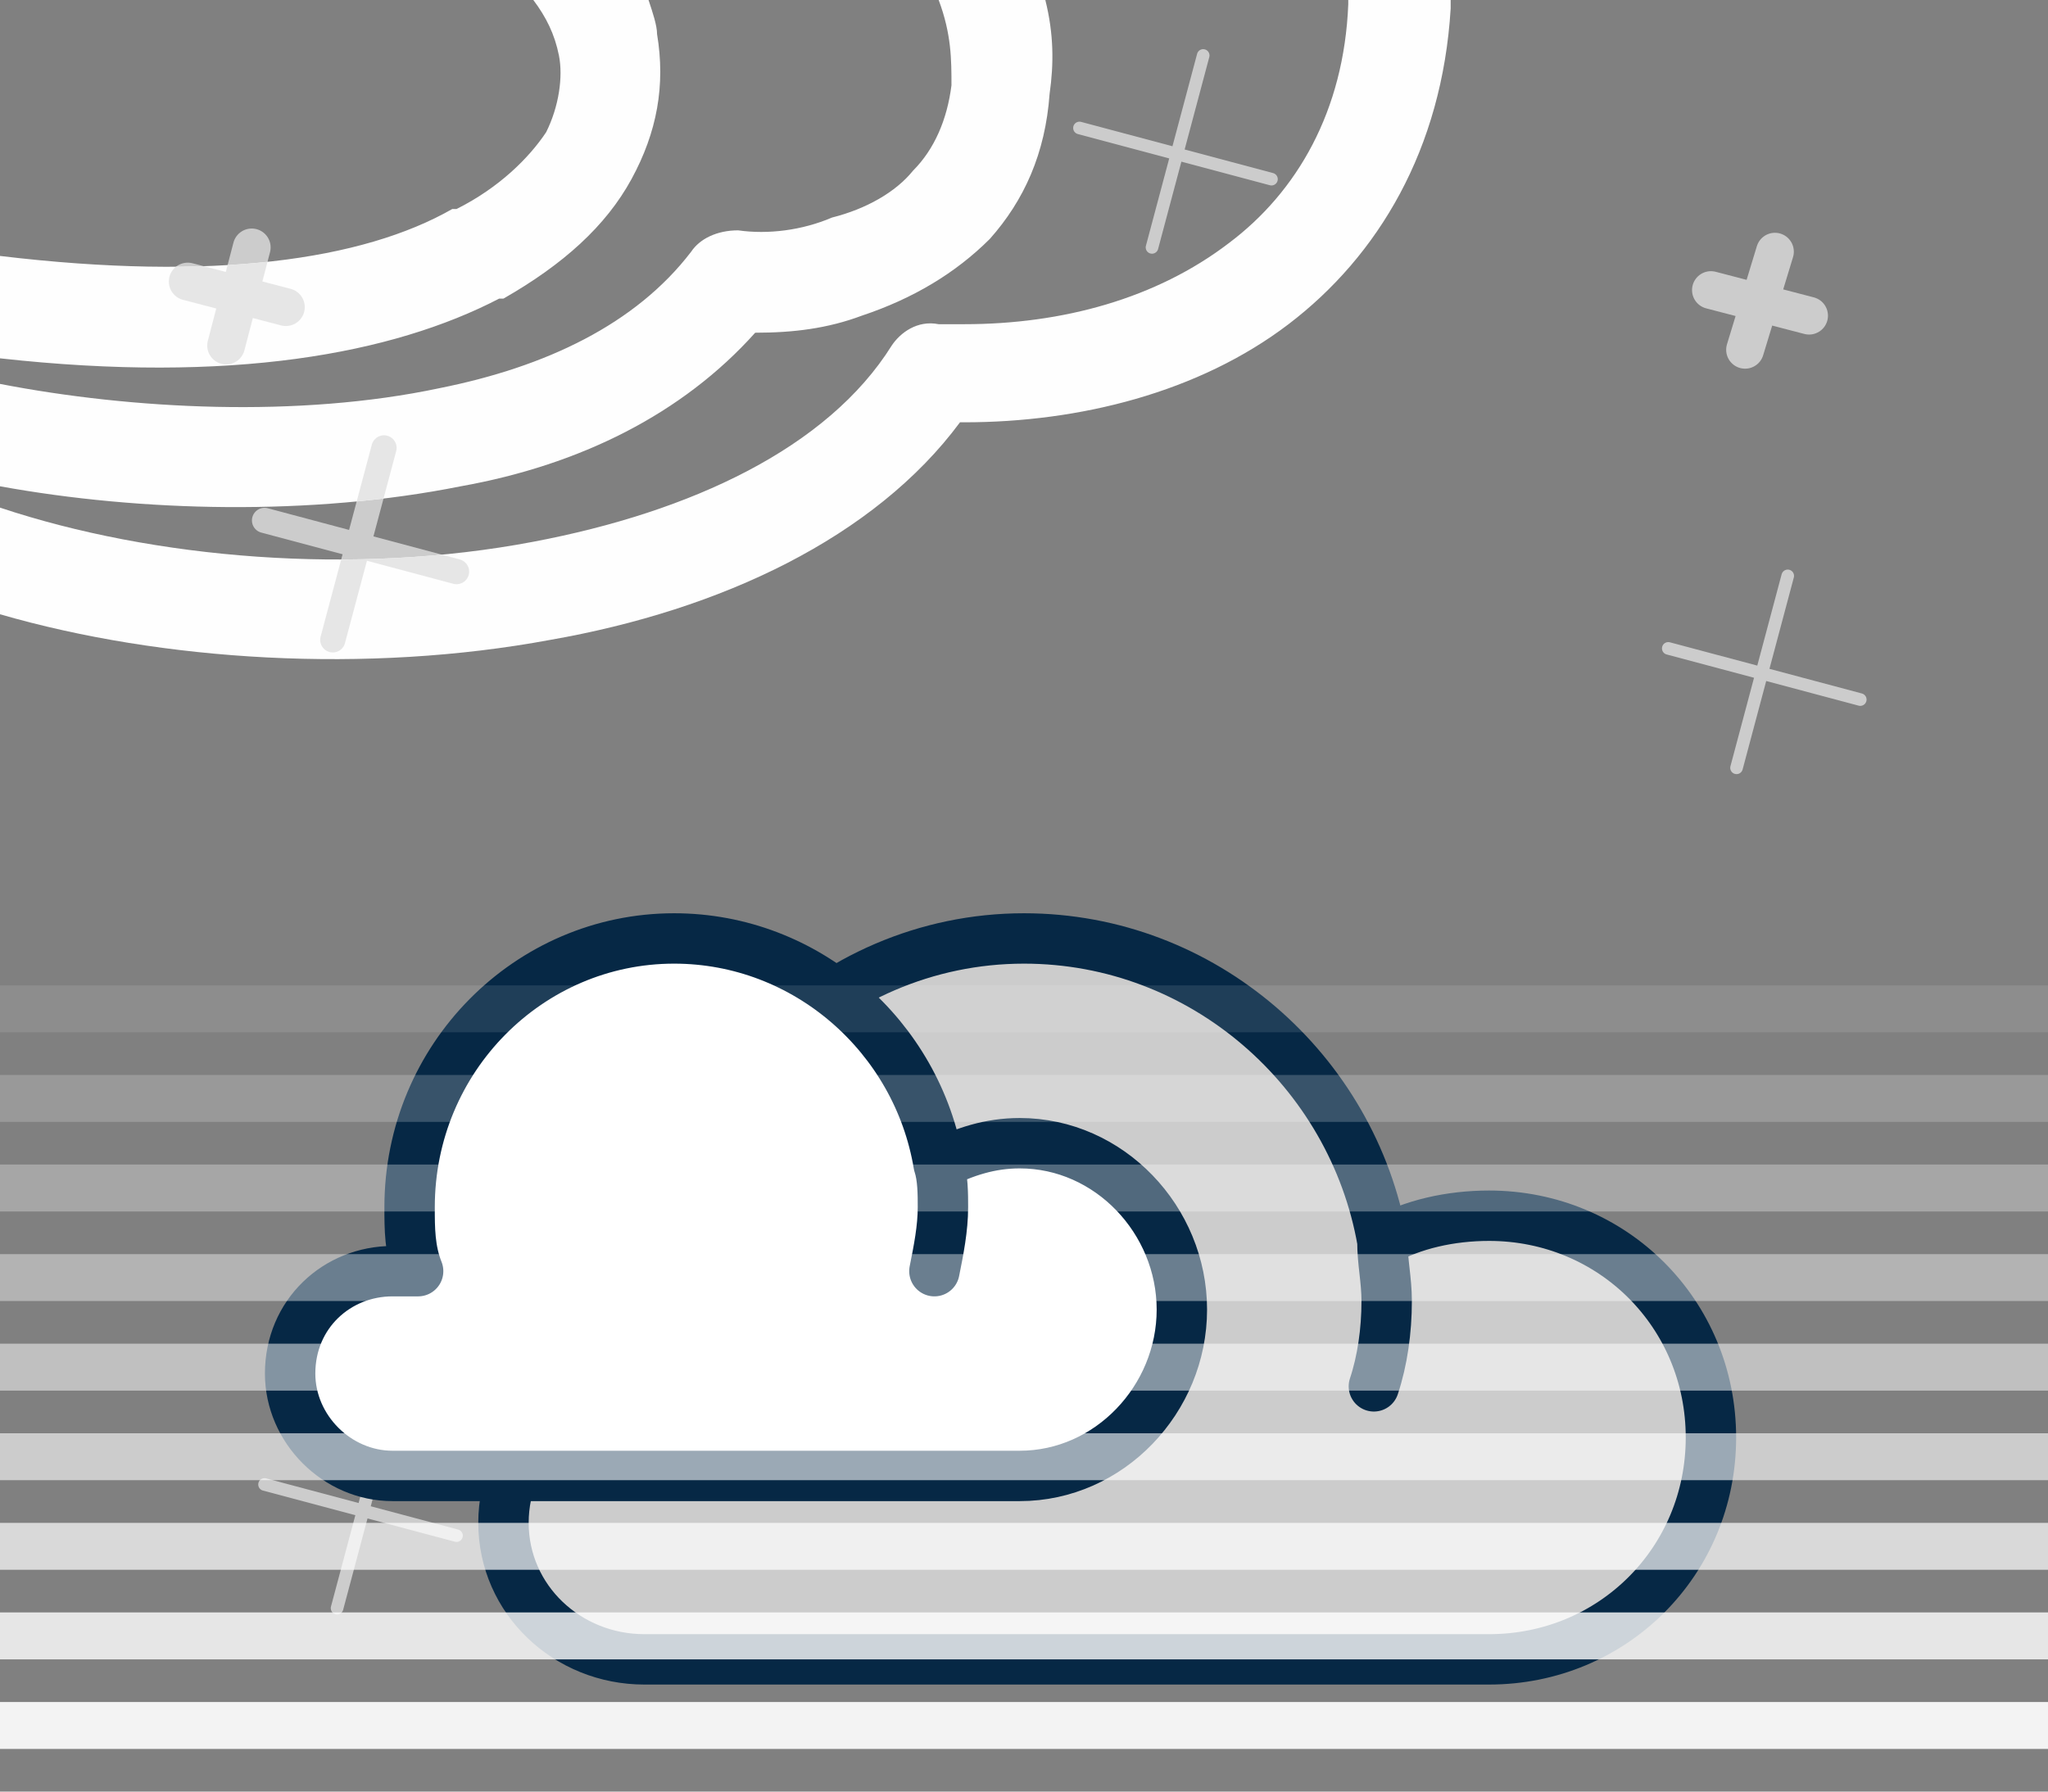<svg clip-rule="evenodd" fill-rule="evenodd" height="420" image-rendering="optimizeQuality" shape-rendering="geometricPrecision" text-rendering="geometricPrecision" viewBox="0 0 480 420" width="480" xmlns="http://www.w3.org/2000/svg" xmlns:xlink="http://www.w3.org/1999/xlink"><rect x="0" y="0" width="480" height="420" fill="#808080" stroke="none"/><clipPath id="a" clip-rule="nonzero"><path d="m340 0v2c-2 33-17 58-38 74s-49 23-76 23h-1c-20 27-56 44-96 51-43 8-91 5-129-6v-25c36 12 83 16 125 8 37-7 69-22 84-46 2-3 6-6 11-5h6c23 0 45-6 62-19 16-12 27-31 28-56v-1zm-95 0c2 8 2 15 1 22-1 14-6 25-14 34-8 8-18 14-30 18-8 3-16 4-25 4-17 19-41 31-69 36-35 7-75 6-108 0v-24c31 6 70 8 103 1 25-5 46-15 59-32 2-3 6-5 11-5 7 1 15 0 22-3 8-2 15-6 19-11 5-5 8-12 9-20 0-6 0-12-3-20zm-93 0c1 3 2 6 2 8 2 12 0 23-6 34s-16 20-30 28h-1c-25 13-63 20-117 14v-24c50 6 85 1 106-11h1c10-5 17-12 21-18 3-6 4-13 3-18s-3-9-6-13z"/></clipPath><path d="m416 59-7 23m15-8-23-6" fill="none" stroke="#ccc" stroke-linecap="round" stroke-linejoin="round" stroke-width="8.858"/><path d="m90 105-12 45m29-16-45-12" fill="none" stroke="#ccc" stroke-linecap="round" stroke-linejoin="round" stroke-width="5.906"/><path d="m282 13-12 45m28-16-45-12" fill="none" stroke="#ccc" stroke-linecap="round" stroke-linejoin="round" stroke-width="2.953"/><path d="m59 58-6 23m14-9-23-6" fill="none" stroke="#ccc" stroke-linecap="round" stroke-linejoin="round" stroke-width="8.858"/><path d="m91 332-12 45m28-17-45-12" fill="none" stroke="#ccc" stroke-linecap="round" stroke-linejoin="round" stroke-width="2.953"/><path d="m419 135-12 45m29-16-45-12" fill="none" stroke="#ccc" stroke-linecap="round" stroke-linejoin="round" stroke-width="2.953"/><path d="m401 337c0-29-23-52-52-52-9 0-18 2-25 6-7-40-42-71-84-71-46 0-84 38-84 85 0 7 1 14 2 20-2 0-5-1-7-1-18 0-33 15-33 33s15 32 33 32h89 109c29 0 52-23 52-52zm-79-12c2-6 3-13 3-20 0-5-1-9-1-14z" fill="#ccc"/><path d="m401 337c0-29-23-52-52-52-9 0-18 2-25 6-7-40-42-71-84-71-46 0-84 38-84 85 0 7 1 14 2 20-2 0-5-1-7-1-18 0-33 15-33 33s15 32 33 32h89 109c29 0 52-23 52-52zm-79-12c2-6 3-13 3-20 0-5-1-9-1-14" fill="none" stroke="#062845" stroke-linecap="round" stroke-linejoin="round" stroke-width="11.811"/><path d="m277 307c0-21-17-39-38-39-7 0-13 2-19 5-5-30-31-53-62-53-34 0-62 28-62 63 0 5 0 10 2 15-2 0-4 0-6 0-13 0-24 10-24 24 0 13 11 24 24 24h66 81c21 0 38-18 38-39zm-58-9c1-5 2-10 2-15 0-3 0-7-1-10z" fill="#fff"/><path d="m277 307c0-21-17-39-38-39-7 0-13 2-19 5-5-30-31-53-62-53-34 0-62 28-62 63 0 5 0 10 2 15-2 0-4 0-6 0-13 0-24 10-24 24 0 13 11 24 24 24h66 81c21 0 38-18 38-39zm-58-9c1-5 2-10 2-15 0-3 0-7-1-10" fill="none" stroke="#062845" stroke-linecap="round" stroke-linejoin="round" stroke-width="11.811"/><path d="m480 221h-480v-11h480z" fill="none"/><g fill="#fff"><path d="m480 242c-160 0-320 0-480 0 0-4 0-7 0-11h480z" fill-opacity=".102"/><path d="m480 263c-160 0-320 0-480 0 0-4 0-7 0-11h480z" fill-opacity=".2"/><path d="m480 284c-160 0-320 0-480 0 0-4 0-7 0-11h480z" fill-opacity=".302"/><path d="m480 305c-160 0-320 0-480 0 0-4 0-7 0-11h480z" fill-opacity=".4"/><path d="m480 326c-160 0-320 0-480 0 0-4 0-7 0-11h480z" fill-opacity=".502"/><path d="m480 347c-160 0-320 0-480 0 0-4 0-7 0-11h480z" fill-opacity=".6"/><path d="m480 368c-160 0-320 0-480 0 0-4 0-7 0-11h480z" fill-opacity=".702"/><path d="m480 389c-160 0-320 0-480 0 0-4 0-7 0-11h480z" fill-opacity=".8"/><path d="m480 410h-480v-11h480z" fill-opacity=".902"/></g><g clip-path="url(#a)"><path d="m-300-300h940v755h-940z" fill="#fefefe" fill-rule="nonzero"/><path d="m416 59-7 23m15-8-23-6" fill="none" stroke="#e6e6e6" stroke-linecap="round" stroke-linejoin="round" stroke-width="8.858"/><path d="m90 105-12 45m29-16-45-12" fill="none" stroke="#e6e6e6" stroke-linecap="round" stroke-linejoin="round" stroke-width="5.906"/><path d="m282 13-12 45m28-16-45-12" fill="none" stroke="#e6e6e6" stroke-linecap="round" stroke-linejoin="round" stroke-width="2.953"/><path d="m59 58-6 23m14-9-23-6" fill="none" stroke="#e6e6e6" stroke-linecap="round" stroke-linejoin="round" stroke-width="8.858"/><path d="m91 332-12 45m28-17-45-12" fill="none" stroke="#e6e6e6" stroke-linecap="round" stroke-linejoin="round" stroke-width="2.953"/><path d="m419 135-12 45m29-16-45-12" fill="none" stroke="#e6e6e6" stroke-linecap="round" stroke-linejoin="round" stroke-width="2.953"/><path d="m401 337c0-29-23-52-52-52-9 0-18 2-25 6-7-40-42-71-84-71-46 0-84 38-84 85 0 7 1 14 2 20-2 0-5-1-7-1-18 0-33 15-33 33s15 32 33 32h89 109c29 0 52-23 52-52zm-79-12c2-6 3-13 3-20 0-5-1-9-1-14z" fill="#e6e6e6"/><path d="m401 337c0-29-23-52-52-52-9 0-18 2-25 6-7-40-42-71-84-71-46 0-84 38-84 85 0 7 1 14 2 20-2 0-5-1-7-1-18 0-33 15-33 33s15 32 33 32h89 109c29 0 52-23 52-52zm-79-12c2-6 3-13 3-20 0-5-1-9-1-14" fill="none" stroke="#8394a2" stroke-linecap="round" stroke-linejoin="round" stroke-width="11.811"/><path d="m277 307c0-21-17-39-38-39-7 0-13 2-19 5-5-30-31-53-62-53-34 0-62 28-62 63 0 5 0 10 2 15-2 0-4 0-6 0-13 0-24 10-24 24 0 13 11 24 24 24h66 81c21 0 38-18 38-39zm-58-9c1-5 2-10 2-15 0-3 0-7-1-10z" fill="#fff"/><path d="m277 307c0-21-17-39-38-39-7 0-13 2-19 5-5-30-31-53-62-53-34 0-62 28-62 63 0 5 0 10 2 15-2 0-4 0-6 0-13 0-24 10-24 24 0 13 11 24 24 24h66 81c21 0 38-18 38-39zm-58-9c1-5 2-10 2-15 0-3 0-7-1-10" fill="none" stroke="#8394a2" stroke-linecap="round" stroke-linejoin="round" stroke-width="11.811"/><path d="m480 221h-480v-11h480z" fill="none"/><g fill="#fff"><path d="m480 242c-160 0-320 0-480 0 0-4 0-7 0-11h480z" fill-opacity=".102"/><path d="m480 263c-160 0-320 0-480 0 0-4 0-7 0-11h480z" fill-opacity=".2"/><path d="m480 284c-160 0-320 0-480 0 0-4 0-7 0-11h480z" fill-opacity=".302"/><path d="m480 305c-160 0-320 0-480 0 0-4 0-7 0-11h480z" fill-opacity=".4"/><path d="m480 326c-160 0-320 0-480 0 0-4 0-7 0-11h480z" fill-opacity=".502"/><path d="m480 347c-160 0-320 0-480 0 0-4 0-7 0-11h480z" fill-opacity=".6"/><path d="m480 368c-160 0-320 0-480 0 0-4 0-7 0-11h480z" fill-opacity=".702"/><path d="m480 389c-160 0-320 0-480 0 0-4 0-7 0-11h480z" fill-opacity=".8"/><path d="m480 410h-480v-11h480z" fill-opacity=".902"/></g></g><path d="m340 0v2c-2 33-17 58-38 74s-49 23-76 23h-1c-20 27-56 44-96 51-43 8-91 5-129-6v-25c36 12 83 16 125 8 37-7 69-22 84-46 2-3 6-6 11-5h6c23 0 45-6 62-19 16-12 27-31 28-56v-1zm-95 0c2 8 2 15 1 22-1 14-6 25-14 34-8 8-18 14-30 18-8 3-16 4-25 4-17 19-41 31-69 36-35 7-75 6-108 0v-24c31 6 70 8 103 1 25-5 46-15 59-32 2-3 6-5 11-5 7 1 15 0 22-3 8-2 15-6 19-11 5-5 8-12 9-20 0-6 0-12-3-20zm-93 0c1 3 2 6 2 8 2 12 0 23-6 34s-16 20-30 28h-1c-25 13-63 20-117 14v-24c50 6 85 1 106-11h1c10-5 17-12 21-18 3-6 4-13 3-18s-3-9-6-13z" fill="none"/></svg>